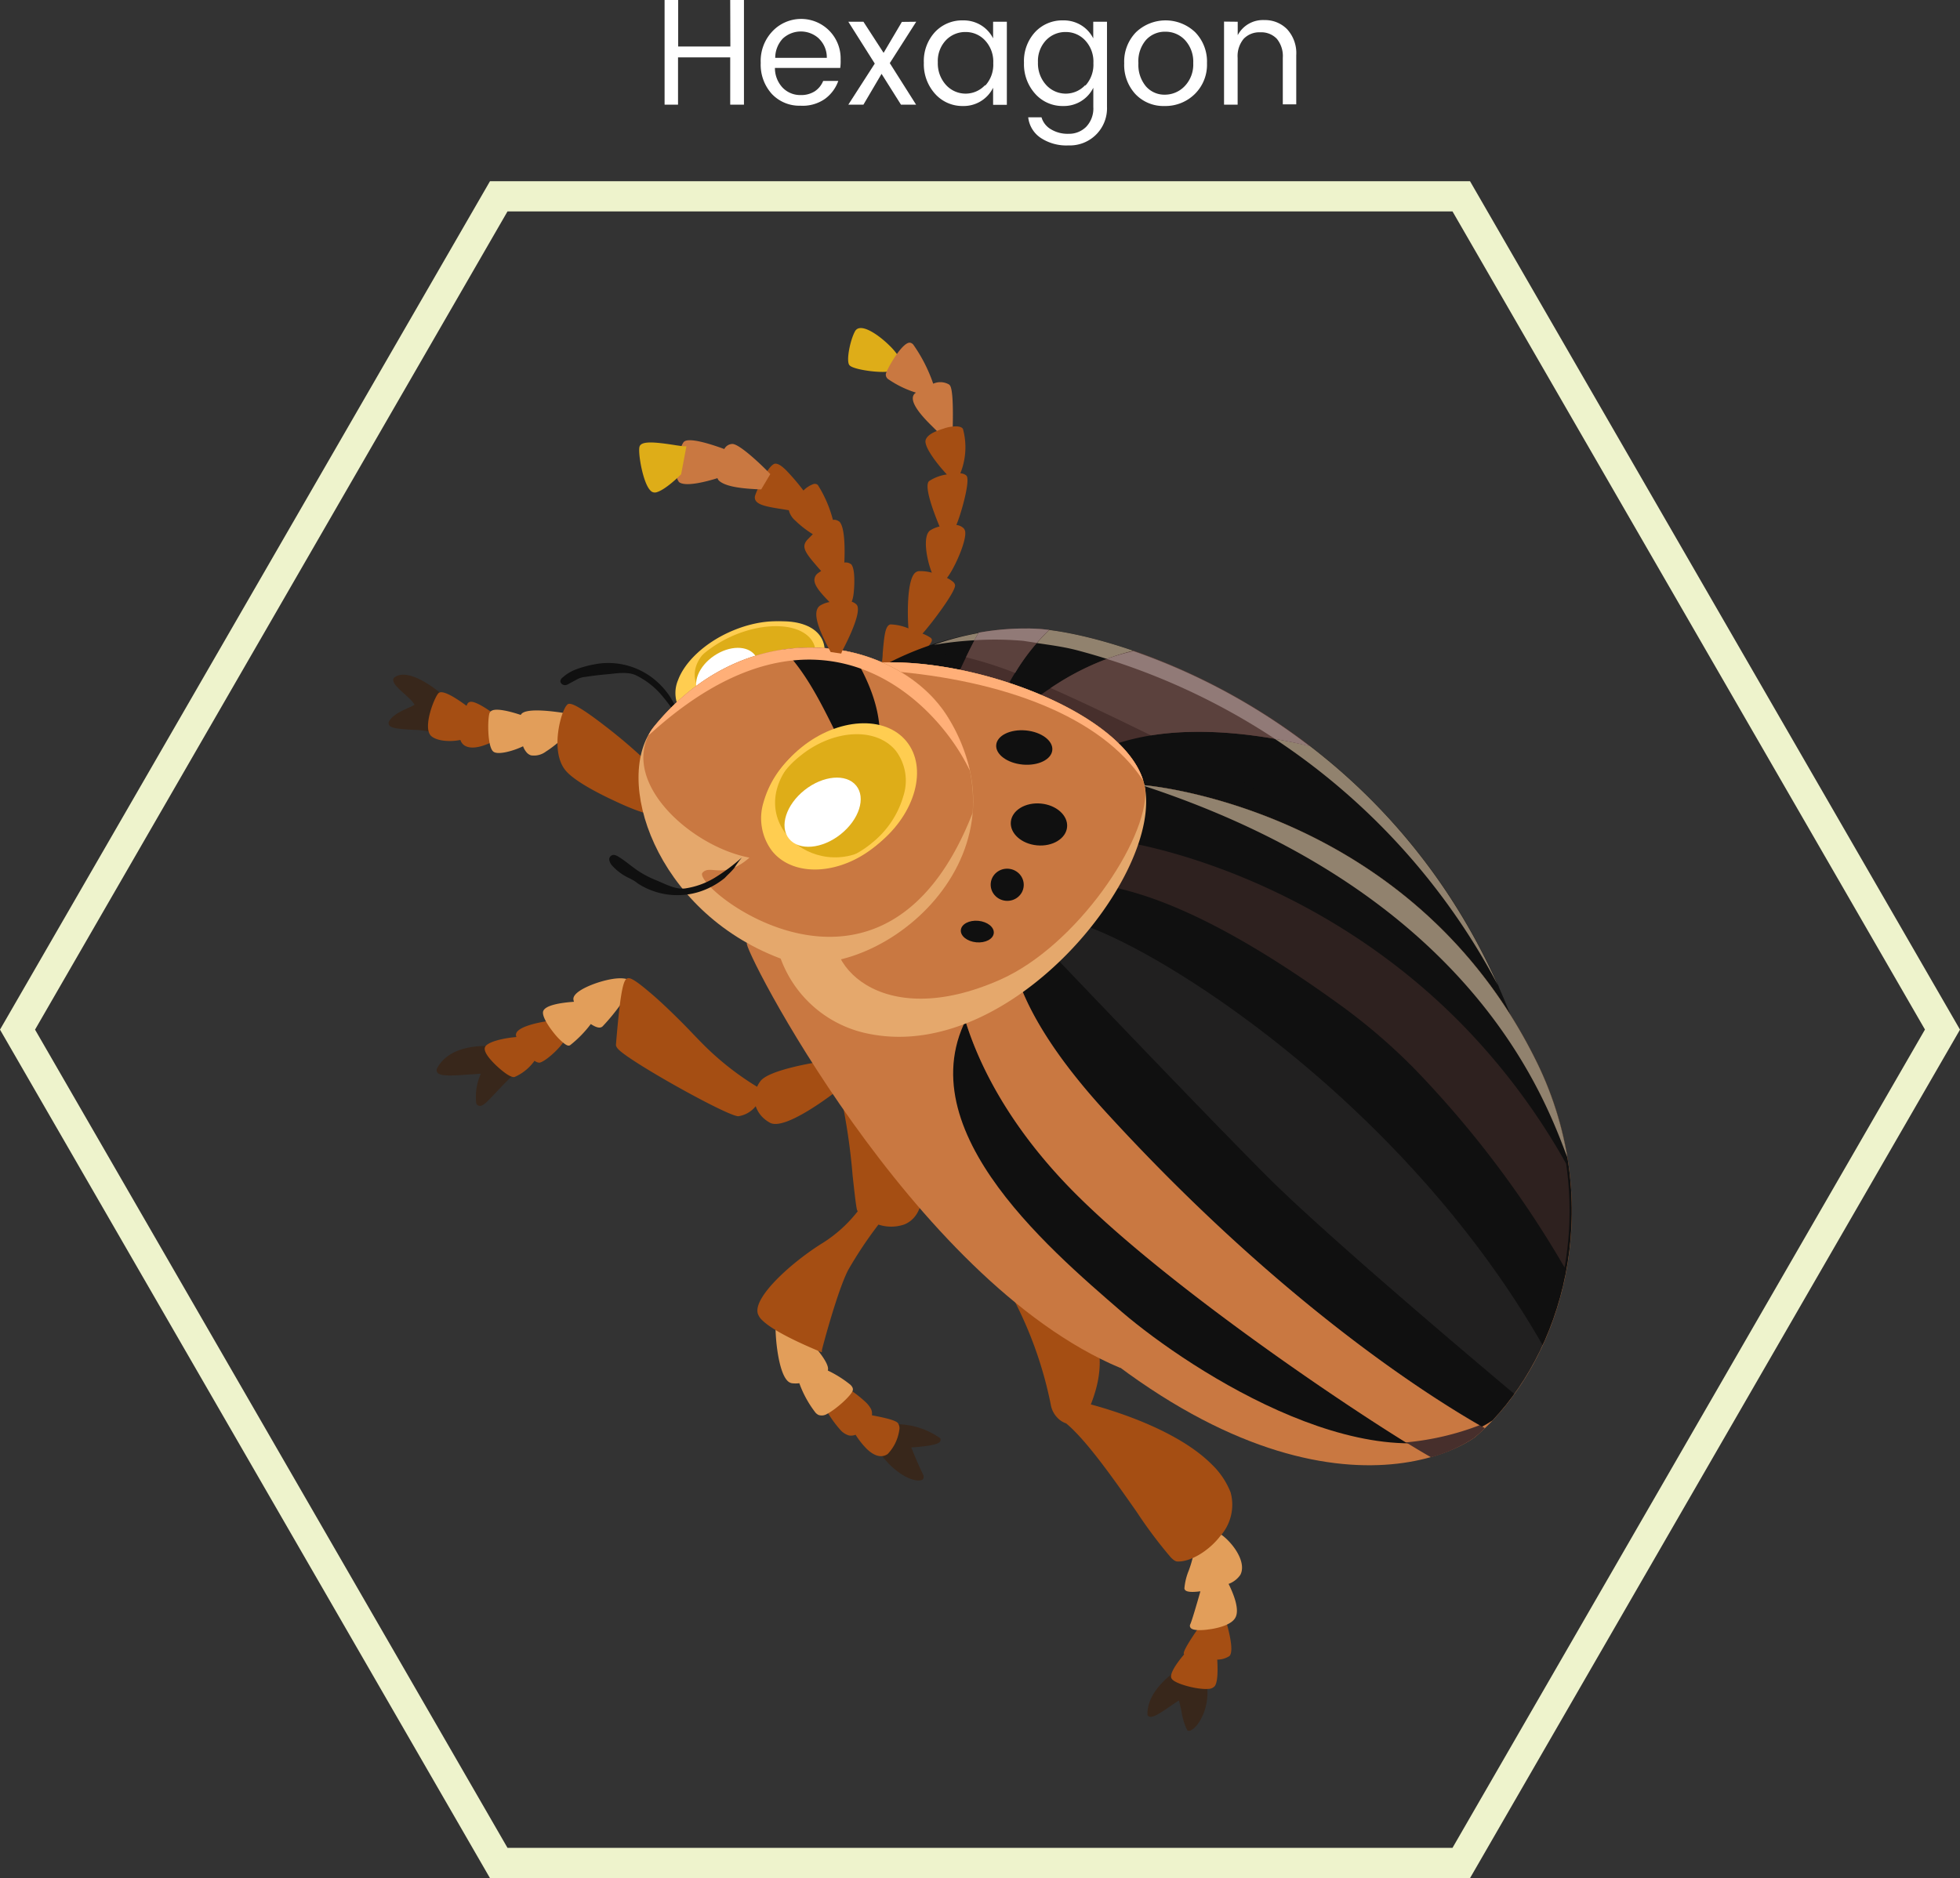 <svg xmlns="http://www.w3.org/2000/svg" viewBox="0 0 259.53 248.75"><rect x="0" y="0" width="259.53" height="248.75" fill="#333333" stroke="none"/><defs><style>.cls-1{isolation:isolate;}.cls-2{fill:#fff;}.cls-3{fill:#101010;}.cls-4{fill:#dead18;}.cls-5{fill:#c97841;}.cls-6{fill:#a54e13;}.cls-7{fill:#38271b;}.cls-8{fill:#e29e5a;}.cls-9{fill:#91826e;}.cls-10{fill:#472f2c;}.cls-11{fill:#5b413d;}.cls-12{fill:#917a77;}.cls-13{fill:#bfbdbd;opacity:0.1;mix-blend-mode:screen;}.cls-14{fill:#2e211f;}.cls-15{fill:#e5a86c;}.cls-16{fill:#ffaf78;}.cls-17{fill:#ffcd50;}.cls-18{fill:#eef3cc;}</style></defs><title>hexagon-bug</title><g class="cls-1"><g id="Layer_1" data-name="Layer 1"><path class="cls-2" d="M96.69,0h1.82V13.86H96.69V7.6H89.78v6.26H88V0h1.8V6.16h6.91Z"/><path class="cls-2" d="M106,14a5,5,0,0,1-3.8-1.56,5.77,5.77,0,0,1-1.47-4.12,5.69,5.69,0,0,1,1.49-4.11,5.23,5.23,0,0,1,9.09,3.67A6.92,6.92,0,0,1,111.26,9h-8.65a3.79,3.79,0,0,0,1,2.59,3.24,3.24,0,0,0,2.41,1,3.34,3.34,0,0,0,1.87-.5A3,3,0,0,0,109,10.72H111a5,5,0,0,1-1.77,2.38A5.13,5.13,0,0,1,106,14Zm2.44-8.89a3.52,3.52,0,0,0-4.79,0,3.74,3.74,0,0,0-1,2.55h6.83A3.45,3.45,0,0,0,108.47,5.15Z"/><path class="cls-2" d="M121.32,2.88l-3.5,5.48,3.48,5.5h-2l-2.57-4.08-2.4,4.08h-2l3.5-5.44-3.5-5.54h2L117,7l2.42-4.1Z"/><path class="cls-2" d="M123.82,12.43a5.84,5.84,0,0,1-1.49-4.12,5.65,5.65,0,0,1,1.47-4.06,4.91,4.91,0,0,1,3.71-1.55,4.42,4.42,0,0,1,2.42.66,4.31,4.31,0,0,1,1.57,1.72V2.88h1.82v11h-1.82V11.62a4.34,4.34,0,0,1-4,2.42A4.83,4.83,0,0,1,123.82,12.43Zm6.62-1.07a4.11,4.11,0,0,0,1.08-3,4.11,4.11,0,0,0-1.08-3,3.47,3.47,0,0,0-2.59-1.12,3.53,3.53,0,0,0-2.59,1.08,4,4,0,0,0-1.08,2.94,4.23,4.23,0,0,0,1.09,3,3.51,3.51,0,0,0,5.18,0Z"/><path class="cls-2" d="M137.08,12.43a5.84,5.84,0,0,1-1.49-4.12,5.65,5.65,0,0,1,1.47-4.06,4.91,4.91,0,0,1,3.71-1.55,4.42,4.42,0,0,1,2.42.66,4.31,4.31,0,0,1,1.57,1.72V2.88h1.82V14.14a4.92,4.92,0,0,1-5.11,5.12,6.16,6.16,0,0,1-3.67-1,3.77,3.77,0,0,1-1.65-2.72h1.76a2.71,2.71,0,0,0,1.21,1.56,4.23,4.23,0,0,0,2.36.62,3.2,3.2,0,0,0,2.35-.93,3.51,3.51,0,0,0,.94-2.61V11.62a4.34,4.34,0,0,1-4,2.42A4.83,4.83,0,0,1,137.08,12.43Zm6.62-1.07a4.11,4.11,0,0,0,1.08-3,4.11,4.11,0,0,0-1.08-3,3.47,3.47,0,0,0-2.59-1.12,3.53,3.53,0,0,0-2.59,1.08,4,4,0,0,0-1.08,2.94,4.23,4.23,0,0,0,1.09,3,3.51,3.51,0,0,0,5.18,0Z"/><path class="cls-2" d="M150.36,12.48a5.68,5.68,0,0,1-1.5-4.1,5.57,5.57,0,0,1,1.56-4.11,5.68,5.68,0,0,1,7.84,0,5.56,5.56,0,0,1,1.56,4.1,5.43,5.43,0,0,1-1.63,4.1,5.54,5.54,0,0,1-4,1.57A5.1,5.1,0,0,1,150.36,12.48Zm3.85.06a3.63,3.63,0,0,0,2.64-1.11A4.13,4.13,0,0,0,158,8.36,4.21,4.21,0,0,0,156.9,5.3a3.5,3.5,0,0,0-2.6-1.1,3.37,3.37,0,0,0-2.56,1.1,4.32,4.32,0,0,0-1,3.07,4.43,4.43,0,0,0,1,3.07A3.23,3.23,0,0,0,154.21,12.54Z"/><path class="cls-2" d="M163.89,2.88V4.66a3.77,3.77,0,0,1,3.54-2,4.08,4.08,0,0,1,3,1.21,4.68,4.68,0,0,1,1.21,3.45v6.5h-1.78V7.66a3.6,3.6,0,0,0-.79-2.52,2.83,2.83,0,0,0-2.19-.86,2.86,2.86,0,0,0-2.2.86,3.57,3.57,0,0,0-.8,2.52v6.2h-1.8v-11Z"/><path class="cls-3" d="M89.09,92.9a10,10,0,0,1,.56,1.15,12,12,0,0,0,.5,1.61,25,25,0,0,0-2.68-3.74,10.53,10.53,0,0,0-3.24-2.47c-1.15-.55-2.71-.24-4-.13q-1.36.12-2.71.33a2.79,2.79,0,0,0-1.06.3l-1.18.64a1.27,1.27,0,0,1-.33.14.65.65,0,0,1-.66-.25.46.46,0,0,1-.09-.26.71.71,0,0,1,.31-.5,5.62,5.62,0,0,1,1.87-1.1A13.71,13.71,0,0,1,78.65,88a9.65,9.65,0,0,1,7.45,1.57,10.28,10.28,0,0,1,2.66,2.77Q88.93,92.62,89.09,92.9Z"/><path class="cls-4" d="M119.06,47.44v-.1l-.05-.09a8.27,8.27,0,0,0-1.18-1.43c-1.23-1.23-3-2.5-4-2.36a.79.79,0,0,0-.61.41c-.63,1.14-1.17,3.76-.79,4.43a.45.45,0,0,0,.09.11c.61.61,4.69,1.12,5.52.69A2.25,2.25,0,0,0,119.06,47.44Z"/><path class="cls-5" d="M126.15,56.85c0-.49.16-4.83-.32-5.73a.73.73,0,0,0-.14-.18,2.29,2.29,0,0,0-2.12-.12,20.47,20.47,0,0,0-2.65-5.19.76.76,0,0,0-.4-.24c-1-.16-3,3.33-3.22,4.12a.74.74,0,0,0,.27.68A13.5,13.5,0,0,0,121.28,52l-.16.13c-.68.68,0,2.06,2.2,4.22.58.58,1,1,1.05,1l.12.11,1.65-.4Z"/><path class="cls-6" d="M123.34,84.59l-.07-.09a5.13,5.13,0,0,0-1.12-.58c1.22-1.35,4.46-5.65,4.31-6.44a.71.71,0,0,0-.22-.38,3.41,3.41,0,0,0-.85-.55c1.06-1.35,2.77-5.27,2.37-6.31a.87.87,0,0,0-.2-.31,1.66,1.66,0,0,0-.93-.4c.55-1.22,1.86-5.74,1.37-6.49l-.08-.09a1.31,1.31,0,0,0-.76-.26,9.2,9.2,0,0,0,.35-5.87l-.07-.1c-.47-.47-1.92-.16-2.36,0s-2.22.61-2.51,1.55,1.8,3.51,2.81,4.57a5.63,5.63,0,0,0-2.37.89c-.66.66.53,3.91,1.4,6a4,4,0,0,0-1.26.53c-1,.74-.47,3.8.24,5.59a5.45,5.45,0,0,0-1.75-.2.88.88,0,0,0-.6.36c-.9,1.13-.91,5.14-.75,7.22a6.6,6.6,0,0,0-2.41-.53c-.67.2-.79,1.45-1,3.84,0,.44-.07.89-.11,1.33l0,.21.19.09,1.7.86c.2.11.27.15,1.75-1.11.86-.73,1.69-1.5,2.22-2C123.33,85.15,123.5,84.85,123.34,84.59Z"/><path class="cls-7" d="M159.75,222.7l0-.18-.17-.06c-1.61-.53-3.46-1.23-3.48-1.23l-.15-.06-.13.08c-.16.1-3.91,2.53-3.88,5.75v.08l0,.06a.43.43,0,0,0,.08.11c.41.41,1.23-.09,3-1.31.38-.26.83-.57,1.08-.71.1.3.23.91.34,1.39a8.41,8.41,0,0,0,.76,2.53l0,0a.42.42,0,0,0,.52,0C158.58,228.79,160.39,226.21,159.75,222.7Z"/><path class="cls-6" d="M161.18,219.81a3,3,0,0,0,1.61-.47c.71-.71-.24-4-.68-5.43l-.1-.3-2.5.87-.06.08c-.44.6-2.63,3.63-2.71,4.4,0,.05,0,.1.06.15-1,1.17-1.92,2.54-1.71,3.11a.67.67,0,0,0,.16.24c.63.63,3.36,1.34,4.71,1.23a1.16,1.16,0,0,0,.9-.38C161.28,222.71,161.25,221,161.18,219.81Z"/><path class="cls-8" d="M163.58,214.25c.59-1.06-.22-3.1-.9-4.47a3.21,3.21,0,0,0,1.56-1.2c.69-1.33-.34-3.25-1.65-4.57a6.92,6.92,0,0,0-1.89-1.37l-.19-.09-.15.14c-1.13,1-1.72,1.09-1.72,1.09h-.34l0,.33a15.09,15.09,0,0,1-.9,3.92,7.94,7.94,0,0,0-.57,2.36.43.43,0,0,0,.12.23c.24.24.93.28,2,.14-.47,1.65-1.15,4-1.35,4.38a.44.44,0,0,0,.09.5h0c.41.41,1.91.24,2.36.17C160.76,215.73,163,215.34,163.58,214.25Z"/><path class="cls-6" d="M161.55,203.48a6.23,6.23,0,0,0,1.4-5.82,10.5,10.5,0,0,0-2.51-3.72c-4.44-4.44-12.56-7-16-7.93,1.47-3.71,1.57-6.9.28-10l0-.08-.07-.05a39.26,39.26,0,0,0-10.34-4.72l-.72-.2.38.65A52.59,52.59,0,0,1,139.13,186a3.26,3.26,0,0,0,.94,1.83,2.78,2.78,0,0,0,1.1.69,14.09,14.09,0,0,1,1.08,1c2.52,2.52,5.71,7.08,8.28,10.75a60.54,60.54,0,0,0,4.5,6c.38.38.64.54.86.54C157.52,206.91,160,205.49,161.55,203.48Z"/><path class="cls-7" d="M122.28,195.48l0-.08c-.75-1.53-1.34-3-1.61-3.69,1.41-.09,3.41-.3,3.77-.73a.41.41,0,0,0,.1-.33l0-.12-.1-.08a10.1,10.1,0,0,0-5.61-1.82h-.17l-.09.14a15.59,15.59,0,0,0-1.82,3.87l0,.15.1.12c.28.35.58.67.88,1,2,2,3.79,2.4,4.4,2.07A.43.43,0,0,0,122.28,195.48Z"/><path class="cls-6" d="M119.07,189.45a1.19,1.19,0,0,0-.2-1c-.42-.42-2.21-.77-3.42-1a1.47,1.47,0,0,0-.11-.82,3.58,3.58,0,0,0-.69-.9,16.7,16.7,0,0,0-2.62-2l-.19-.11L109,186l.11.22a15.31,15.31,0,0,0,2.18,3.18,2.43,2.43,0,0,0,1.12.72,1.65,1.65,0,0,0,.88-.09,11.1,11.1,0,0,0,1.4,1.79c1.33,1.33,2.29,1.15,2.85.76A5.75,5.75,0,0,0,119.07,189.45Z"/><path class="cls-8" d="M112.92,184.14c.09-.33-.21-.63-.31-.73a15,15,0,0,0-3-1.89c.33-.85-1.62-3.12-2.83-4.42l0,0-4.08-2.55,0,.53c-.09,2.08.37,6.6,1.57,7.8h0a1.09,1.09,0,0,0,.57.32,3.76,3.76,0,0,0,1,0,14.2,14.2,0,0,0,2.16,3.92,1.41,1.41,0,0,0,.37.28,1.31,1.31,0,0,0,1.12-.12C110.63,186.71,112.74,184.84,112.92,184.14Z"/><path class="cls-6" d="M108.84,178.78c0-.08,2.05-7.86,3.48-10.59a54.05,54.05,0,0,1,4-6,5.34,5.34,0,0,0,3.38,0c1.07-.41,2.36-1.52,2.5-4.42v-.09l0-.08c-2.54-4.44-7.5-9.61-9.51-11.62l-.76-.75-.87-.84.37,1.15a83.7,83.7,0,0,1,1.47,10.17c.25,2.28.45,4.08.59,4.58,0,0,.07.09.09.13a18.12,18.12,0,0,1-4.6,4.18c-3.93,2.41-9.27,7.13-8.64,9.37a2.08,2.08,0,0,0,.58.88c1.81,1.81,7.33,4,7.57,4.13l.33.13Z"/><path class="cls-7" d="M65.76,144.6c.65-.69,1.38-1.46,2.16-2.18l.11-.1v-.15c-.09-1-1.69-2.72-2.38-3.41l-.18-.18h-.1c-.23,0-5.68-.64-7.54,3l0,.07a.5.5,0,0,0,.14.47c.44.44,2,.36,4.27.18.49,0,1.06-.08,1.43-.09a7.5,7.5,0,0,0-.62,3.83v.05a.58.58,0,0,0,.14.24.47.47,0,0,0,.35.14C64,146.48,64.53,145.91,65.76,144.6Z"/><path class="cls-6" d="M75,137.1a1.82,1.82,0,0,0-.64-1.36,4.07,4.07,0,0,0-.72-.57l-.06,0h-.07c-.75-.05-4,.49-4.89,1.33a.81.81,0,0,0-.31.57,1.42,1.42,0,0,0,.07.28c-1.53.12-3.78.59-4.14,1.3-.22.45.2,1.21,1.25,2.26.08.08,1.87,1.86,2.63,1.74a6.34,6.34,0,0,0,2.66-2.16,1.14,1.14,0,0,0,.63.26C72.25,140.66,75,138.13,75,137.1Z"/><path class="cls-8" d="M79.79,135.94a26.7,26.7,0,0,0,2.32-2.81c1.89-2.57,1.61-2.9,1.45-3.09l0-.05c-.92-.92-3.79-.12-5.18.43-.91.36-2.44,1.08-2.46,1.88a1.54,1.54,0,0,0,.08.38c-1.69.12-4,.45-4.1,1.37S73.42,137,74,137.57c1,1,1.3,1,1.52.84a15.13,15.13,0,0,0,2.71-2.78C78.8,136,79.41,136.29,79.79,135.94Z"/><path class="cls-6" d="M109.11,140.57l-.2,0c-.72.11-7.06,1.09-8.22,2.62a3.88,3.88,0,0,0-.44.75A37.76,37.76,0,0,1,93,138.21c-.37-.37-.74-.76-1.11-1.14-.52-.55-1.1-1.15-1.73-1.78-1.51-1.51-3.08-3-4.3-4-2.19-1.86-2.62-1.85-2.9-1.65-.53.36-.9,2.65-1.4,8.72,0,.19.09.38.34.64,1.8,1.8,14.56,8.91,15.88,8.84a3.65,3.65,0,0,0,2.29-1.33,3.74,3.74,0,0,0,.9,1.46,4.28,4.28,0,0,0,1,.74c2,1.08,8.35-3.84,9.07-4.4l.22-.17Z"/><path class="cls-5" d="M98.91,124.89c-1-.1,21.77,44.72,49.46,56.3C146.45,173.53,121.73,127.11,98.91,124.89Z"/><path class="cls-7" d="M57.27,97c1-1.16,1.72-4.3,1.75-4.44l0-.18-.14-.12c-.48-.43-4.75-4.12-6.72-2.48l0,0,0,0c-.27.42.13.92.61,1.4.22.22.48.46.74.69s.53.48.76.71a2.88,2.88,0,0,1,.62.77,7.35,7.35,0,0,1-.79.39c-.95.43-2.24,1-2.64,1.92l0,.05v.06a.47.47,0,0,0,.14.36c.33.33,1.23.42,3.06.53a11.3,11.3,0,0,1,2.18.24l.21.33Z"/><path class="cls-6" d="M66,95l-.13-.1c-.65-.5-2.82-2.11-3.62-1.94a.52.52,0,0,0-.36.26l-.12.26c-1.21-.9-3.17-2.21-3.71-1.67s-2.11,4.5-1,5.64l.09.08c.89.71,2.73.71,3.81.47a1.47,1.47,0,0,0,.34.57l.1.09c1.29,1,3.9-.45,4.2-.63l.14-.08Z"/><path class="cls-8" d="M75.57,96.5a7.85,7.85,0,0,0,0-1.73l0-.23-.23,0c-2.23-.38-5.94-.84-6.38.15-1.14-.38-3.12-.94-3.83-.57a.62.62,0,0,0-.33.38c-.25.91-.25,4.27.47,5l.07.06c.63.48,2.74-.14,3.92-.72a2.57,2.57,0,0,0,.52.87,1.32,1.32,0,0,0,.52.33,2.61,2.61,0,0,0,2-.51C73.63,98.7,75.45,97.05,75.57,96.5Z"/><path class="cls-6" d="M87.28,102.6v-.13l-.09-.09a69.48,69.48,0,0,0-7.13-6.27c-4.37-3.38-4.79-3-5-2.72-.76.76-2.24,6-.24,8.57a4.06,4.06,0,0,0,.34.38c1.49,1.49,4.94,3.15,6.36,3.8,2.1,1,4.69,2,5.09,1.61S87.2,104.35,87.28,102.6Z"/><path class="cls-3" d="M136.91,83.26a41.2,41.2,0,0,0-19.11,4.46s23.57,11.11,29.57,17.73c26,5.31,42,20.06,52.62,28.94C184.2,94.11,146.87,83.64,136.91,83.26Z"/><path class="cls-3" d="M136.91,83.26a36.46,36.46,0,0,0-17.28,3.92c6.81-1.55,13.35,1.19,18.69,3.59,11.11,5,21.56,10.24,32,15.9,10.89,5.66,19.6,13.94,27.23,22.87a15.11,15.11,0,0,1,1,1.33C182,93.5,146.57,83.63,136.91,83.26Z"/><path class="cls-9" d="M136.91,83.26a37.73,37.73,0,0,0-13.26,2.15,47,47,0,0,1,11.84-.52c2.61.44,5,.65,7.41,1.31a88.61,88.61,0,0,1,55.44,44.28C181.75,93.43,146.54,83.63,136.91,83.26Z"/><path class="cls-10" d="M133.26,95.72c3.17,1.79,6.35,3.69,9,5.52,8.88-6.13,22.27-4.54,31.23-2.42a83.25,83.25,0,0,0-23.39-12.63C142.69,87.91,136.47,92.79,133.26,95.72Z"/><path class="cls-11" d="M139.12,91.13c4.52,2,8.93,4.14,13.28,6.27,7.23-1.16,15.13,0,21.07,1.42a83.25,83.25,0,0,0-23.39-12.63A34.24,34.24,0,0,0,139.12,91.13Z"/><path class="cls-12" d="M146.55,87.27a88.48,88.48,0,0,1,22.28,10.6c1.64.29,3.2.61,4.64,1a83.25,83.25,0,0,0-23.39-12.63A27.56,27.56,0,0,0,146.55,87.27Z"/><path class="cls-10" d="M138.93,83.43c-.76-.09-1.44-.15-2-.17a34.76,34.76,0,0,0-7.36.54,85,85,0,0,0-3.74,7.9c1.81.94,3.81,2,5.84,3.11A30.1,30.1,0,0,1,138.93,83.43Z"/><path class="cls-11" d="M138.93,83.43c-.76-.09-1.44-.15-2-.17a34.76,34.76,0,0,0-7.36.54c-.6,1.09-1.16,2.2-1.66,3.25a52.15,52.15,0,0,1,6.51,2.08A26.77,26.77,0,0,1,138.93,83.43Z"/><path class="cls-12" d="M138.93,83.43c-.76-.09-1.44-.15-2-.17a34.76,34.76,0,0,0-7.36.54l-.54,1a42.41,42.41,0,0,1,6.48.08l1.77.27A24,24,0,0,1,138.93,83.43Z"/><path class="cls-5" d="M203.37,140.43C186.71,106.81,151.54,104,151.54,104,140.88,132.35,126,132.15,115,133.85c0,0,3.15,16,9,23.56,36.46,44,63.16,38.48,71.24,33C206.6,180.76,213.14,160.14,203.37,140.43Z"/><path class="cls-3" d="M203.37,140.43C186.71,106.81,151.54,104,151.54,104c-7.18,19.09-13.78,26.31-22.31,28.82-10.65,15.46,9.53,32.45,19.33,40.95,9.15,7.84,34.25,24.12,49.06,14.37C207.47,177.72,212.42,158.69,203.37,140.43Z"/><path class="cls-9" d="M151.54,104l0,.11c44.1,14.55,53.31,42.31,56,49.18a45.63,45.63,0,0,0-4.17-12.85C186.71,106.81,151.54,104,151.54,104Z"/><path class="cls-10" d="M146.16,147c-5.94-6.53-10.24-13-11.78-18.64a29.92,29.92,0,0,1-7.44,3.35c.9,4.55,3.95,14.3,14.21,25.09,12.49,13.13,40.08,31.53,48.34,36.21a20.14,20.14,0,0,0,5.69-2.55c.49-.42,1-.85,1.44-1.31C190.6,185.78,170.18,173.37,146.16,147Z"/><path class="cls-5" d="M146.16,147c-5.94-6.53-10.24-13-11.78-18.64a29.92,29.92,0,0,1-7.44,3.35c.9,4.55,3.95,14.3,14.21,25.09,11.15,11.72,34.31,27.62,45,34.24a36.19,36.19,0,0,0,9.75-2.27C189.17,184.89,169.35,172.44,146.16,147Z"/><path class="cls-13" d="M141.6,122h0a34.13,34.13,0,0,1-3.23,3.33c4.54,4.77,21.56,22.61,29.45,30.51,7.69,7.69,27.18,24.15,32.72,28.8a38.74,38.74,0,0,0,3.74-6.45C185,144.51,150.81,123.93,141.6,122Z"/><path class="cls-14" d="M187.18,141.44A78.63,78.63,0,0,0,178,133.5c-17.22-12.56-26.76-15.41-32.49-16.36a60,60,0,0,0,3.16-5.67c2.45.38,25,4.33,44.29,23.57a87.79,87.79,0,0,1,14.41,19.07,43,43,0,0,1-.2,13.76A135.65,135.65,0,0,0,187.18,141.44Z"/><path class="cls-15" d="M151.54,104c-2-9.1-21.38-16.7-34.72-16.25,0,0,10.5,10.79,4.74,24.37-3.32,7.81-13.51,10.89-19,11.54A15.62,15.62,0,0,0,115.46,137C134.26,140.43,154.11,115.6,151.54,104Z"/><path class="cls-5" d="M151.66,104.68c0-.23-.07-.46-.12-.69-2-9.1-21.38-16.7-34.72-16.25,0,0,10.5,10.79,4.74,24.37-2,4.6-6.3,7.56-10.64,9.35-2.59,5.84,5.54,15.39,21.53,8.29C142.55,125.27,151.93,111.36,151.66,104.68Z"/><path class="cls-16" d="M116.82,87.74s.1.12.86,1.12c15.24,1.22,28.2,6.09,33.7,14.54C148.68,94.56,129.87,87.3,116.82,87.74Z"/><path class="cls-17" d="M108.89,84.74c-1.34-2.88-6.64-3.28-11.83-.9s-8.32,6.64-7,9.52,6.64,3.28,11.83.9S110.23,87.62,108.89,84.74Z"/><path class="cls-4" d="M108,85.13c-1.34-2.88-6.56-3.61-11.41-1.1-10.67,5.52-.12,12.7,4.84,10.42S109.39,88,108,85.13Z"/><path class="cls-17" d="M108.33,85a3.82,3.82,0,0,0-.77-1.09c-2.11-2.11-6.65-2.17-11.05-.16-3.26,1.49-5.84,3.92-6.73,6.33a4.38,4.38,0,0,0,0,3.41,3.79,3.79,0,0,0,.77,1.09c2.11,2.11,6.65,2.17,11.05.16,3.27-1.5,5.84-3.92,6.73-6.33A4.38,4.38,0,0,0,108.33,85Zm-7,9.18c-4.11,1.88-8.46,1.86-10.36,0a3.16,3.16,0,0,1-.64-.91,3.77,3.77,0,0,1,0-2.93c.83-2.26,3.29-4.55,6.41-6,4.11-1.88,8.46-1.87,10.36,0a3.17,3.17,0,0,1,.64.91,3.77,3.77,0,0,1,0,2.93C106.93,90.46,104.47,92.75,101.35,94.18Z"/><path class="cls-2" d="M100,86.81c-1-1.36-3.4-1.34-5.45.05s-2.94,3.62-2,5,3.4,1.33,5.45-.05S101,88.17,100,86.81Z"/><path class="cls-2" d="M99.29,88.35a.36.36,0,0,0-.5-.08.35.35,0,0,0-.1.49.36.36,0,0,0,.5.08A.35.35,0,0,0,99.29,88.35Z"/><path class="cls-15" d="M125.55,95.05c-6.38-10.44-26-14.63-38.89,1.11-5.65,6.9.1,24.5,16.6,30.76C115.35,131.17,137.2,114.11,125.55,95.05Z"/><path class="cls-5" d="M125.55,95.05c-6.38-10.44-26-14.63-38.89,1.11a7.68,7.68,0,0,0-.52.71c-4,6.87,5.46,15.28,13.1,16.72-3.41,3-5.2.84-6.22,2-1.54,1.76,23.92,22.4,35.77-7.93A20.5,20.5,0,0,0,125.55,95.05Z"/><path class="cls-3" d="M111.32,102.73a6.78,6.78,0,0,0,4.92.23,3.59,3.59,0,0,1-.14-2.25c1.26-5.15-.66-9.91-3.27-14.26a24.37,24.37,0,0,0-9.07-.4c3.44,3.49,5.6,8.45,7.83,12.83A3.58,3.58,0,0,1,111.32,102.73Z"/><path class="cls-16" d="M86.66,96.17a7.68,7.68,0,0,0-.52.71c-.1.18-.19.35-.27.53,22.6-20.71,38.25-4.42,42.55,4.65a22.51,22.51,0,0,0-2.87-7C119.17,84.62,99.55,80.43,86.66,96.17Z"/><ellipse class="cls-3" cx="135.62" cy="99" rx="2.27" ry="3.73" transform="translate(24.5 224.88) rotate(-84.69)"/><ellipse class="cls-3" cx="137.57" cy="109.19" rx="2.78" ry="3.74" transform="translate(16.12 236.07) rotate(-84.69)"/><ellipse class="cls-3" cx="133.37" cy="117.18" rx="2.13" ry="2.19" transform="translate(4.37 239.16) rotate(-84.7)"/><ellipse class="cls-3" cx="129.42" cy="123.4" rx="1.43" ry="2.19" transform="translate(-5.48 240.78) rotate(-84.67)"/><path class="cls-6" d="M111.5,86.25s2.78-5.08,1.94-6.15a1.44,1.44,0,0,0-.66-.4,4.48,4.48,0,0,0,.25-1.09c.12-1,.22-3.25-.31-3.86l0,0a1.19,1.19,0,0,0-.92-.24c.06-1.17.15-4.62-.65-5.42L111,69a1,1,0,0,0-.71-.14,16.21,16.21,0,0,0-2-4.63l0,0a.62.62,0,0,0-.54-.13,3.41,3.41,0,0,0-1.36.87,30.52,30.52,0,0,0-2.24-2.63c-.78-.78-1.25-1-1.61-.91-.94.37-2.32,3.47-2.55,4.2a.8.8,0,0,0,.21.84c.52.52,1.81.72,3.6,1l.65.11a2.63,2.63,0,0,0,.88,1.39,12.82,12.82,0,0,0,2.3,1.78l-.34.34-.3.31c-1,1-.38,1.79,1.38,3.82l.36.41a4.66,4.66,0,0,0-.41.28,1.13,1.13,0,0,0-.48.83c-.05.78.75,1.72,2,3a3.49,3.49,0,0,0-1.27.48c-.94.7-.51,2.59,1.35,6l.07.14,1.4.2Z"/><path class="cls-16" d="M90.63,59.19l.08,0a.86.86,0,0,0,0-.21,2.87,2.87,0,0,0-.23.62.52.52,0,0,0,.25-.41Z"/><path class="cls-5" d="M102,62.79l-.16-.16C101,61.74,98,58.85,97,58.8a1.23,1.23,0,0,0-1,.52s-.06.1-.1.15c-1.86-.68-4.82-1.62-5.38-.91s-1.48,4.2-.66,5.19c0,0,0,0,0,.05.79.79,3.9-.08,5.14-.47a1.13,1.13,0,0,0,.16.29c.89.89,3.33,1.1,5.37,1.19h.27Z"/><path class="cls-4" d="M90.89,59.11l-.35,0c-.16,0-.54-.07-1-.13-3-.48-4.63-.58-4.86.18s.44,4.79,1.43,5.79a.78.78,0,0,0,.74.27c1.2-.27,3.19-2.25,3.27-2.34l.07-.07Z"/><ellipse class="cls-17" cx="111.23" cy="105.35" rx="11.34" ry="8.16" transform="translate(-41.53 93.74) rotate(-39.1)"/><path class="cls-4" d="M118.85,99.26c-2.71-3.33-8.94-3.48-13.09.62-8.48,8.37,2.13,17.42,9.81,12.07C120.35,108.62,121.56,102.59,118.85,99.26Z"/><path class="cls-17" d="M119.09,99.06a5.7,5.7,0,0,0-.42-.47c-3-3-8.72-2.51-13.1,1a12.94,12.94,0,0,0-4.46,6.64,7.19,7.19,0,0,0,1.13,6.49,6.3,6.3,0,0,0,.42.47c3,3,8.73,2.51,13.1-1a12.93,12.93,0,0,0,4.45-6.63A7.17,7.17,0,0,0,119.09,99.06Zm-3.71,12.65c-4.13,3.36-9.53,3.83-12.28,1.08-.13-.13-.26-.28-.38-.42a6.59,6.59,0,0,1-1-5.95,12.29,12.29,0,0,1,4.25-6.31c4.13-3.36,9.52-3.83,12.28-1.08.13.13.26.27.38.42a6.58,6.58,0,0,1,1,5.94A12.31,12.31,0,0,1,115.37,111.71Z"/><path class="cls-2" d="M113.37,104.05c-1.32-1.62-4.38-1.35-6.83.59s-3.38,4.83-2.06,6.45,4.38,1.36,6.83-.59S114.69,105.67,113.37,104.05Z"/><path class="cls-3" d="M96.36,115.88a10,10,0,0,0,.88-.93,12,12,0,0,1,1-1.38,25,25,0,0,1-3.69,2.74,10.53,10.53,0,0,1-3.84,1.36c-1.26.17-2.65-.6-3.81-1.08a13,13,0,0,1-2.57-1.36c-.81-.57-1.56-1.22-2.4-1.74a1.72,1.72,0,0,0-.48-.23.59.59,0,0,0-.75.74,1.52,1.52,0,0,0,.37.66,7.11,7.11,0,0,0,2,1.53,7.84,7.84,0,0,1,1.07.58,5.45,5.45,0,0,0,.86.57,9.65,9.65,0,0,0,7.58.78,10.28,10.28,0,0,0,3.37-1.82Z"/><path class="cls-18" d="M192.33,28l62.56,108.36L192.33,244.74H67.2L4.64,136.37,67.2,28H192.33m2.32-4H64.88L0,136.37,64.88,248.75H194.65l64.88-112.38L194.65,24Z"/></g></g></svg>
